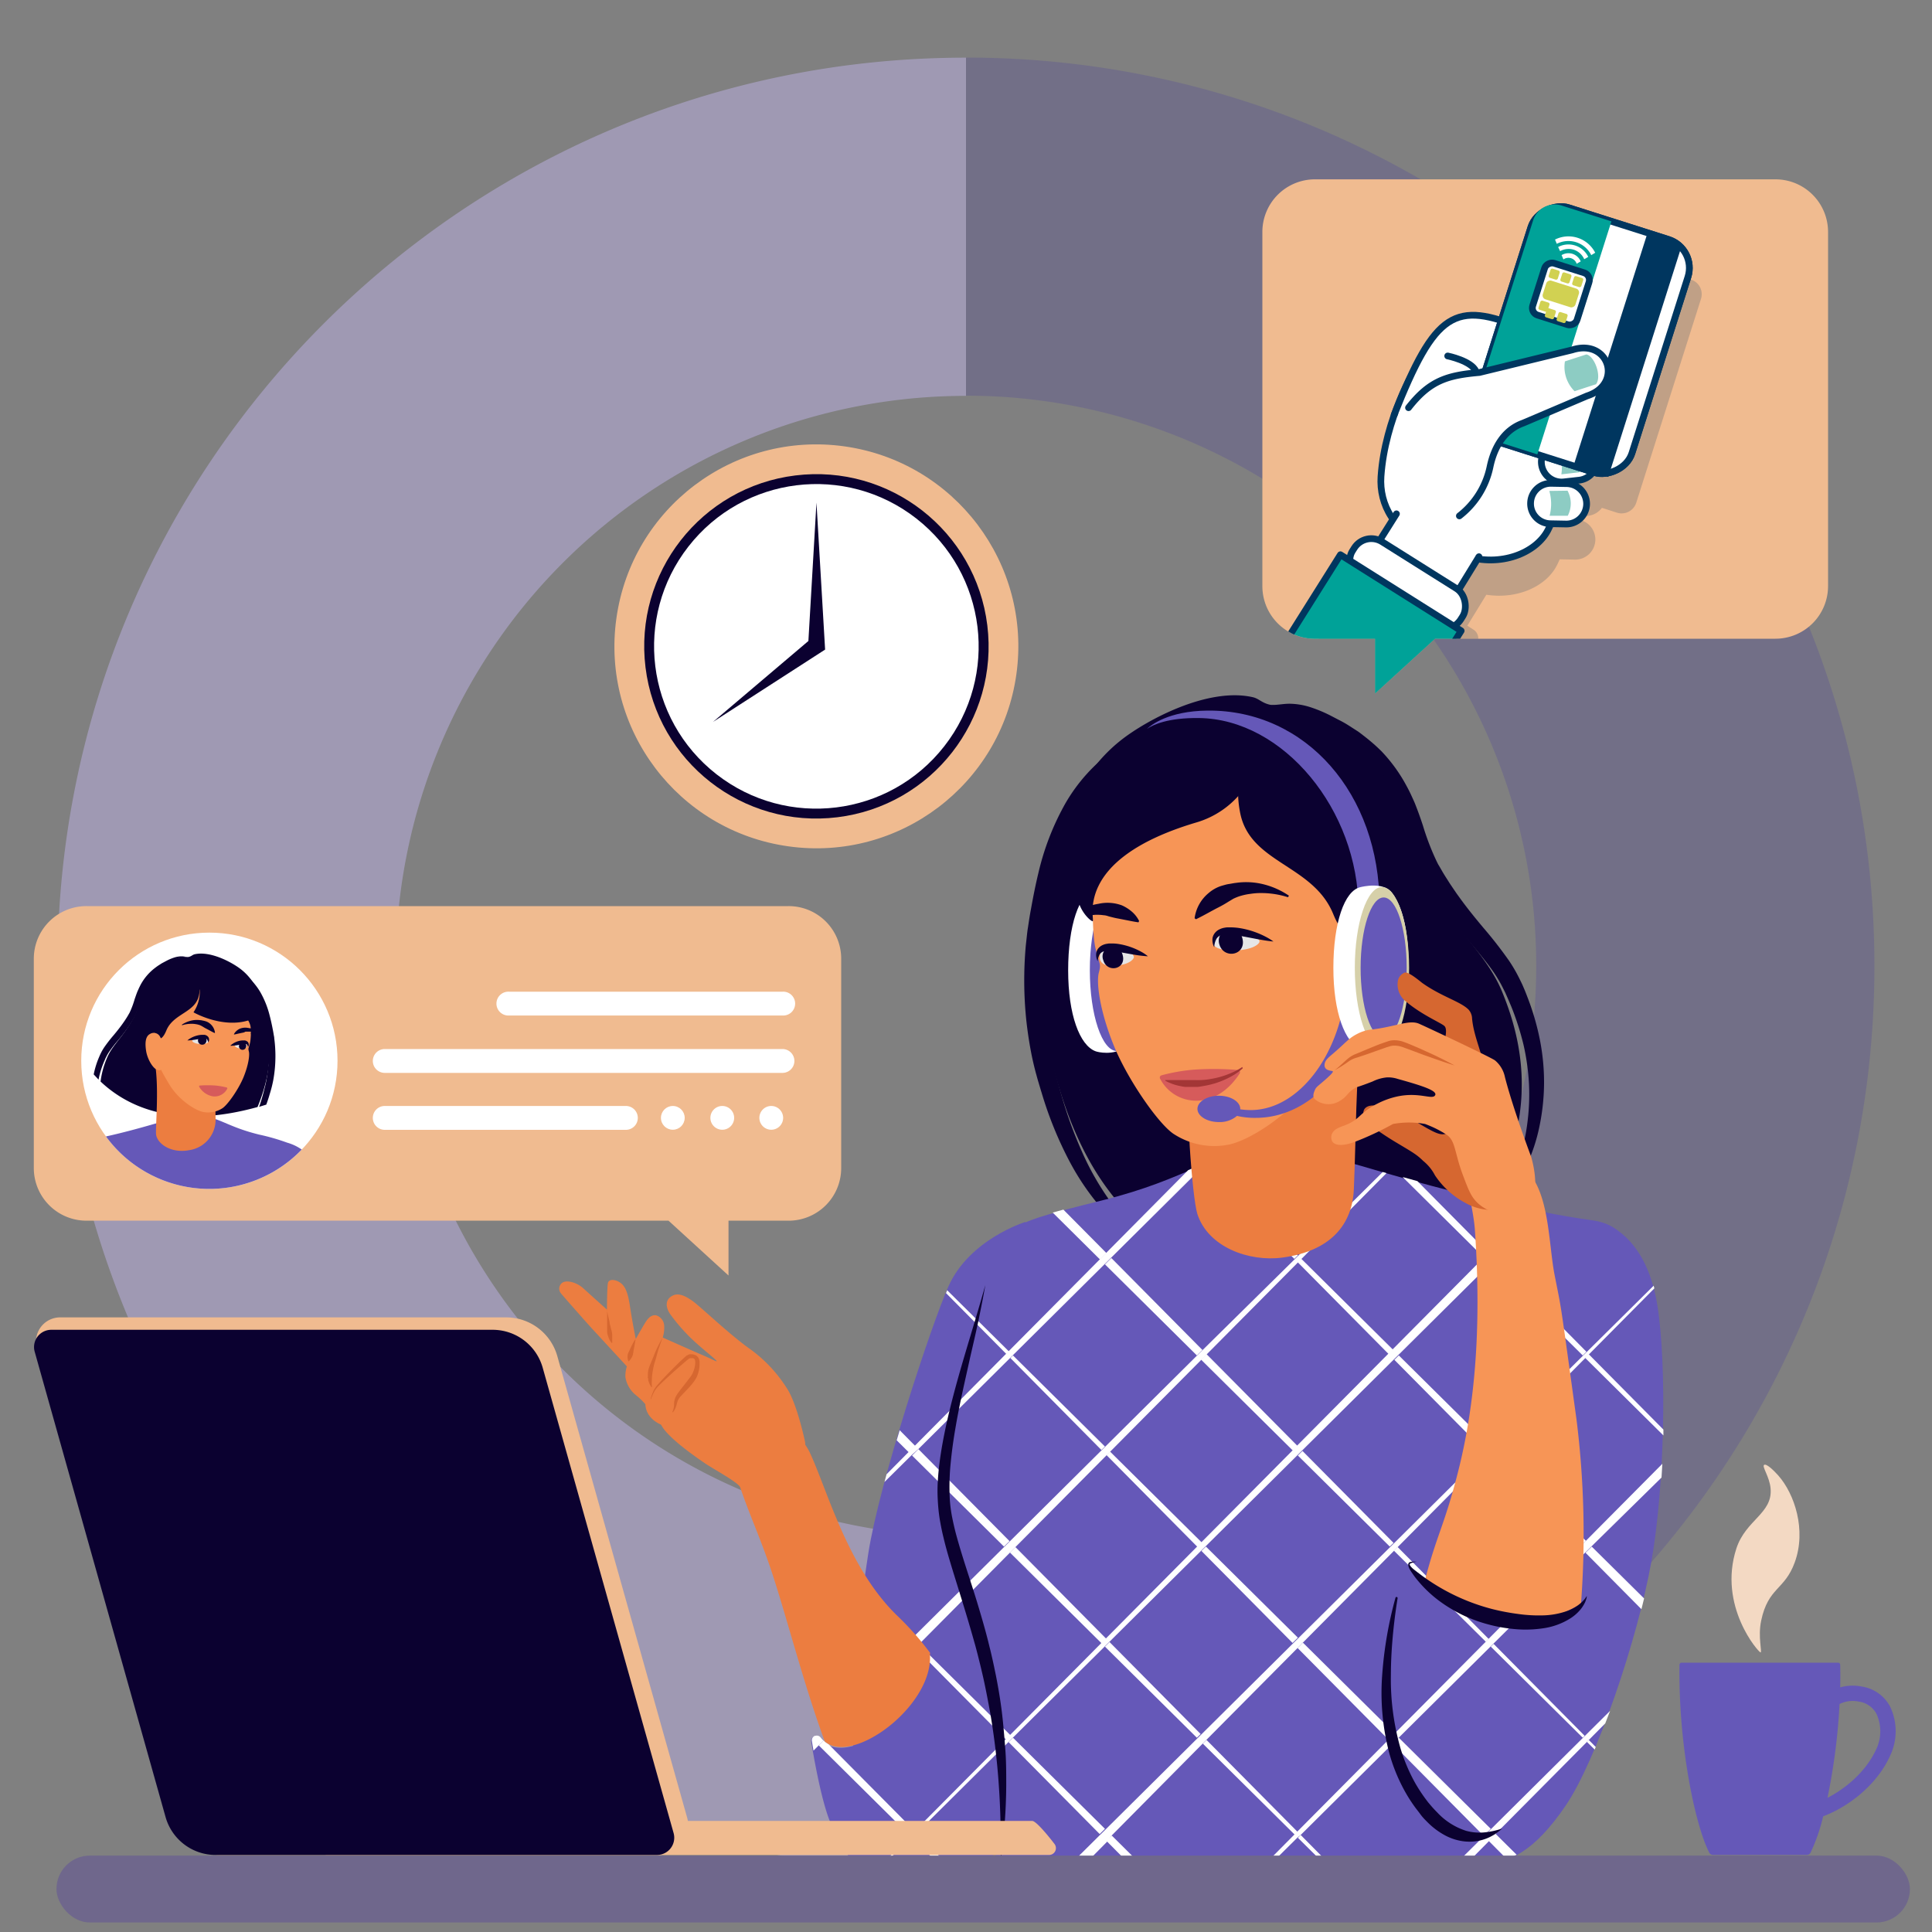 <svg xmlns="http://www.w3.org/2000/svg" xmlns:xlink="http://www.w3.org/1999/xlink" width="400" height="400" viewBox="0 0 400 400">
  <rect x="0" y="0" width="400" height="400" fill="#808080" stroke="none"/>
  <defs>
    <style>
      .cls-1 {
        fill: none;
      }

      .cls-2 {
        isolation: isolate;
      }

      .cls-3 {
        fill: #9f99b3;
      }

      .cls-10, .cls-4 {
        opacity: 0.2;
      }

      .cls-5 {
        fill: #3e2ea6;
      }

      .cls-11, .cls-6 {
        fill: #fff;
      }

      .cls-7 {
        fill: #f0bb90;
      }

      .cls-8 {
        fill: #0b0130;
      }

      .cls-9 {
        clip-path: url(#clip-path);
      }

      .cls-10, .cls-15 {
        fill: #00365f;
      }

      .cls-10, .cls-13 {
        mix-blend-mode: multiply;
      }

      .cls-11, .cls-16 {
        stroke: #00365f;
        stroke-linecap: round;
        stroke-linejoin: round;
        stroke-width: 1.39px;
      }

      .cls-12 {
        fill: #8dccc3;
      }

      .cls-13, .cls-16 {
        fill: #00a298;
      }

      .cls-14 {
        fill: #d1d152;
      }

      .cls-17 {
        fill: #6558b8;
      }

      .cls-18 {
        fill: #ec7d40;
      }

      .cls-19 {
        fill: #f79556;
      }

      .cls-20 {
        fill: #e6e6e6;
      }

      .cls-21 {
        fill: #d65b5b;
      }

      .cls-22 {
        fill: #f3d9c3;
      }

      .cls-23 {
        fill: #a33636;
      }

      .cls-24 {
        fill: #d6d0a9;
      }

      .cls-25 {
        fill: #d66730;
      }

      .cls-26 {
        fill: #6f678c;
      }
    </style>
    <clipPath id="clip-path">
      <path class="cls-1" d="M272.25,37.13h95.34A10.89,10.89,0,0,1,378.48,48v73.35a10.9,10.9,0,0,1-10.89,10.89H297.11l-12.42,11.35V132.26H272.25a10.9,10.9,0,0,1-10.89-10.89V48A10.89,10.89,0,0,1,272.25,37.13Z"/>
    </clipPath>
  </defs>
  <g class="cls-2">
    <g id="Capa_1" data-name="Capa 1">
      <path class="cls-3" d="M200,81.94v-70C96.13,11.92,11.92,96.13,11.92,200S96.13,388.08,200,388.08v-70a118.06,118.06,0,0,1,0-236.12Z"/>
      <g class="cls-4">
        <path class="cls-5" d="M200,388.08c103.87,0,188.08-84.21,188.08-188.08S303.87,11.92,200,11.92v70a118.06,118.06,0,0,1,0,236.12Z"/>
      </g>
      <path class="cls-6" d="M192.53,334.47c-1.51-4.65-5.9-5.67-5.54-9.72.17-1.89,1.44-3.55,1-3.82s-1.63,1-2.29,1.72a14.82,14.82,0,0,0-2.66,14.11c1.64,4.52,4.29,4,5.43,9.44.56,2.64-.19,5.1.1,5.15S195.58,343.82,192.53,334.47Z"/>
      <g>
        <g>
          <circle class="cls-7" cx="169.02" cy="133.83" r="41.81" transform="translate(13.05 282.65) rotate(-82.03)"/>
          <circle class="cls-8" cx="169.02" cy="133.83" r="35.65" transform="translate(-15.08 21.65) rotate(-7.02)"/>
          <circle class="cls-6" cx="169.02" cy="133.83" r="33.6" transform="translate(-40.48 184.69) rotate(-52.02)"/>
        </g>
        <polygon class="cls-8" points="170.83 134.49 169.04 104.06 167.37 132.71 147.61 149.47 170.83 134.49"/>
      </g>
      <path class="cls-7" d="M163.27,187.6H17.94A10.89,10.89,0,0,0,7,198.49v43.35a10.9,10.9,0,0,0,10.9,10.89H138.41l12.42,11.35V252.73h12.44a10.89,10.89,0,0,0,10.89-10.89V198.49A10.88,10.88,0,0,0,163.27,187.6Z"/>
      <path class="cls-7" d="M272.25,37.13h95.34A10.89,10.89,0,0,1,378.48,48v73.35a10.9,10.9,0,0,1-10.89,10.89H297.11l-12.42,11.35V132.26H272.25a10.9,10.9,0,0,1-10.89-10.89V48A10.89,10.89,0,0,1,272.25,37.13Z"/>
      <g class="cls-9">
        <g>
          <path class="cls-10" d="M330.3,111.78a4.19,4.19,0,0,0-4.1-4.26h-.39l.12-.4,2.84-.32a4.18,4.18,0,0,0,2.89-1.66l3.11,1a3.18,3.18,0,0,0,4-2.06l13.4-42.19a3.17,3.17,0,0,0-2.07-4l-26.43-8.4h0l-.73-.24a2.41,2.41,0,0,0-3,1.58L313,72.64l-.35,1.1c-9.4-3-13.63-.18-19.67,13.56-.69,1.45-1.49,3.28-2.25,5.38l-.24.59h0a49,49,0,0,0-2.76,12.79,13.48,13.48,0,0,0,2.49,8.84l-2.76,4.38-1.24-.78a2.15,2.15,0,0,0-3,.67l-2.5,4-1.48-.93L269,138.61c-2.06,3.29,23,19,25,15.75L304.34,138l-1.11-.7,2.5-4a2.13,2.13,0,0,0-.68-2.95l-1.26-.8,3.94-6.42c6.41,1,12.36-1.73,14.56-6,.21-.39.42-.84.63-1.33l3.13.06a4.17,4.17,0,0,0,4.25-4.1Z"/>
          <g>
            <path class="cls-11" d="M326.88,87.05c-.41,5-3.9,17.92-6.4,22.71s-9.79,7.68-17.1,5.36L296,112.78c-7.31-2.32-10.48-8.36-10.08-14.12.82-12.06,7.1-22.37,7.1-22.37C295.15,69.64,327.29,82,326.88,87.05Z"/>
            <path class="cls-11" d="M327,99.41l-3.23.36a4.18,4.18,0,0,1-4.62-3.68h0a4.18,4.18,0,0,1,3.69-4.62L326,91.1a4.18,4.18,0,0,1,4.62,3.69h0A4.18,4.18,0,0,1,327,99.41Z"/>
            <path class="cls-12" d="M327,97.78l-3.74.43a9.81,9.81,0,0,0-.58-5.12l3.74-.42A5.52,5.52,0,0,1,327,97.78Z"/>
            <path class="cls-11" d="M324.23,108.49l-3.24-.06a4.16,4.16,0,0,1-4.1-4.25h0a4.18,4.18,0,0,1,4.25-4.11l3.24.06a4.19,4.19,0,0,1,4.11,4.26h0A4.19,4.19,0,0,1,324.23,108.49Z"/>
            <path class="cls-12" d="M324.59,106.78l-3.76,0a9.76,9.76,0,0,0-.06-5.14l3.77-.05A5.54,5.54,0,0,1,324.59,106.78Z"/>
            <path class="cls-11" d="M288.65,85.88c8.51-21.41,12.53-23.71,26.78-17.82l-3.67,9.59c-3.42-1.31-4.54-.08-5.13,2.34"/>
            <rect class="cls-11" x="302.09" y="53.36" width="50.63" height="34.1" rx="6.18" transform="translate(161.16 361.12) rotate(-72.37)"/>
            <rect class="cls-11" x="302.09" y="53.36" width="50.63" height="34.1" rx="6.18" transform="translate(161.16 361.12) rotate(-72.37)"/>
            <path class="cls-13" d="M297.93,59.84h41.23a4.7,4.7,0,0,1,4.7,4.7V75.35a0,0,0,0,1,0,0H293.24a0,0,0,0,1,0,0V64.54A4.7,4.7,0,0,1,297.93,59.84Z" transform="translate(157.67 350.72) rotate(-72.37)"/>
            <g>
              <rect class="cls-11" x="317.5" y="56.03" width="11.27" height="9.64" rx="1.55" transform="translate(167.3 350.39) rotate(-72.37)"/>
              <rect class="cls-14" x="321.11" y="57.3" width="4.05" height="7.09" rx="0.84" transform="translate(167.3 350.39) rotate(-72.37)"/>
              <g>
                <rect class="cls-14" x="320.77" y="55.77" width="1.98" height="1.98" rx="0.35" transform="translate(170.23 346.22) rotate(-72.37)"/>
                <rect class="cls-14" x="323.2" y="56.54" width="1.98" height="1.98" rx="0.35" transform="translate(171.19 349.08) rotate(-72.37)"/>
                <rect class="cls-14" x="325.64" y="57.32" width="1.98" height="1.98" rx="0.35" transform="translate(172.15 351.94) rotate(-72.37)"/>
              </g>
              <g>
                <rect class="cls-14" x="318.66" y="62.4" width="1.98" height="1.98" rx="0.35" transform="translate(162.44 348.83) rotate(-72.37)"/>
                <rect class="cls-14" x="321.1" y="63.17" width="1.98" height="1.98" rx="0.35" transform="matrix(0.3, -0.95, 0.95, 0.3, 163.41, 351.69)"/>
                <rect class="cls-14" x="323.53" y="63.95" width="1.98" height="1.98" rx="0.35" transform="matrix(0.3, -0.95, 0.95, 0.3, 164.37, 354.56)"/>
              </g>
            </g>
            <rect class="cls-15" x="311.71" y="69.69" width="50.63" height="7.55" transform="translate(164.95 372.42) rotate(-72.37)"/>
            <path class="cls-11" d="M291.62,84.41c4.38-5.59,7.93-6.7,14.68-7.29l19.22-4.68c7.57-2.43,10.63,7.1,3.06,9.53L315.34,87.6c-3.93,1.41-6,5-6.85,9.08a17.31,17.31,0,0,1-6.34,10.13"/>
            <g>
              <polyline class="cls-11" points="306.2 115.26 300.24 124.96 283.89 114.68 289.12 106.38"/>
              <rect class="cls-11" x="278.14" y="116.32" width="26.53" height="9.09" rx="4.17" transform="translate(109.06 -136.58) rotate(32.16)"/>
              <path class="cls-16" d="M292.21,147c-2.07,3.28-27.11-12.46-25-15.75l10.31-16.4,25,15.75Z"/>
            </g>
            <path class="cls-11" d="M299.73,73.7s4.93,1,5.86,3.19"/>
            <path class="cls-12" d="M324,74.82l4.44-1.44c1.67.31,3.25,4.52,2,6.17L326,81A7.08,7.08,0,0,1,324,74.82Z"/>
            <g>
              <path class="cls-6" d="M326.67,49.25a6.2,6.2,0,0,0-4.72.35l.37.88a5.28,5.28,0,0,1,7.13,2.34l.82-.49A6.2,6.2,0,0,0,326.67,49.25Z"/>
              <path class="cls-6" d="M326.15,50.84a4.54,4.54,0,0,0-3.55.3L323,52a3.66,3.66,0,0,1,2.89-.28A3.61,3.61,0,0,1,328,53.67l.83-.48A4.53,4.53,0,0,0,326.15,50.84Z"/>
              <path class="cls-6" d="M325.59,52.56a2.78,2.78,0,0,0-2.28.26l.38.89a1.8,1.8,0,0,1,1.6-.24,1.77,1.77,0,0,1,1.14,1.14l.84-.49A2.77,2.77,0,0,0,325.59,52.56Z"/>
            </g>
          </g>
        </g>
      </g>
      <g>
        <circle class="cls-6" cx="43.35" cy="219.62" r="26.53"/>
        <g>
          <path class="cls-17" d="M62.47,238a9.9,9.9,0,0,0-3-1.42h0a43.55,43.55,0,0,0-5.8-1.67c-7-1.72-8.35-3.78-12.85-3.91-2.83-.08-4.09.29-8.88,1.69-3,.87-6.51,1.83-10,2.6A26.52,26.52,0,0,0,62.47,238Z"/>
          <g>
            <path class="cls-8" d="M55.45,212.86c-.56-3.6-1.39-8.91-5.57-12.18-1.78-1.39-6.26-3.86-9.58-3.11-.44.1-.66.43-1.27.56-1,.21-1.69-.36-4.17,1.08-6.17,3.59-5.53,8.12-7,11.09-2.2,4.33-4.53,5.87-5.73,8.78a18.27,18.27,0,0,0-1.31,4.84c5.7,5.38,15.7,9.94,32.5,5.28a36.15,36.15,0,0,0,1.57-4.62A28.09,28.09,0,0,0,55.45,212.86Z"/>
            <path class="cls-18" d="M44.7,221.52c.07.43-.15,6.65-.07,10a6.37,6.37,0,0,1-5.54,6.62c-3.54.65-6.32-1.17-6.75-3.08-.25-1.07.67-9.54-.27-15s.34-6.15.85-6.15S44.7,221.52,44.7,221.52Z"/>
            <path class="cls-19" d="M50.43,204.89c1.84,3.53,1.63,9.63,1.35,10.93s-.46,1.12-.26,1.86-.07,2.82-1.1,5.34-3.34,5.81-4.42,6.46a5.4,5.4,0,0,1-3.84.76c-1.56-.25-5.06-2.37-7.06-5.65-1.57-2.58-2.73-4.69-2.74-6.36s-1.29-7,.38-10.08,2.94-5.48,7.32-6.64C41.2,201.21,47.07,198.43,50.43,204.89Z"/>
            <path class="cls-8" d="M48.42,214.16a2.07,2.07,0,0,1,.51-.69,2.61,2.61,0,0,1,.71-.48,3,3,0,0,1,1.7-.17,3.1,3.1,0,0,1,.42.08l.21,0,.21.07a2.35,2.35,0,0,1,.73.47,7,7,0,0,1,1,1.27l-.07.07c-.21-.16-.39-.35-.59-.51a4.12,4.12,0,0,0-.6-.43,2.07,2.07,0,0,0-.63-.25l-.16,0h-.17c-.12,0-.24,0-.35,0s-.24,0-.35,0-.22,0-.33.09-.44.13-.66.18l-.71.15c-.24.06-.49.12-.78.17Z"/>
            <path class="cls-8" d="M37.65,212.15a6,6,0,0,1,1.8-.81,5.09,5.09,0,0,1,2.06-.12c.18,0,.35.06.53.09s.35.08.53.13a2.57,2.57,0,0,1,.94.52,2.87,2.87,0,0,1,1,1.84l-.1.07c-.65-.31-1.14-.61-1.65-.87a6.37,6.37,0,0,1-.72-.41l-.37-.21a2.83,2.83,0,0,0-.4-.17,4.77,4.77,0,0,0-.85-.19,4.45,4.45,0,0,0-.9-.05,6.1,6.1,0,0,0-1.83.3Z"/>
            <path class="cls-20" d="M39.8,215.5c0,.17.51.67,2,.65.68,0,1.35-.19,1.34-.52a1.27,1.27,0,0,0-1-1C41.13,214.47,39.79,215.16,39.8,215.5Z"/>
            <path class="cls-8" d="M41.13,214.94a.87.87,0,0,1,1.6.66A.88.88,0,1,1,41.13,214.94Z"/>
            <path class="cls-20" d="M48.61,216.47c0,.17.43.66,1.69.64.56,0,.83-.29.83-.62s-.09-.78-.57-.86C49.72,215.47,48.61,216.14,48.61,216.47Z"/>
            <path class="cls-8" d="M49.58,216.23a.73.73,0,0,1,1.35.56A.74.74,0,1,1,49.58,216.23Z"/>
            <path class="cls-8" d="M43.1,215.82a1.42,1.42,0,0,0-.21-.59.57.57,0,0,0-.38-.23,1,1,0,0,0-.25,0H42l-.6.08c-.41.07-.83.15-1.26.21a9.54,9.54,0,0,1-1.34.12,3.22,3.22,0,0,1,.56-.41,4.87,4.87,0,0,1,.6-.31,5.35,5.35,0,0,1,1.31-.39,4.17,4.17,0,0,1,.71-.05h.19l.19,0a1.59,1.59,0,0,1,.4.14,1.13,1.13,0,0,1,.34.28.9.9,0,0,1,.17.39,1,1,0,0,1,0,.39A1.22,1.22,0,0,1,43.1,215.82Z"/>
            <path class="cls-8" d="M51.35,216.75a1.06,1.06,0,0,0-.21-.48.36.36,0,0,0-.15-.11.55.55,0,0,0-.17,0h-.31l-.12,0-.5.08c-.34.07-.7.14-1.06.19a6.11,6.11,0,0,1-1.15.08,2.73,2.73,0,0,1,.46-.38,3.68,3.68,0,0,1,.5-.3,4.14,4.14,0,0,1,1.11-.37,3.83,3.83,0,0,1,.6-.05h.16l.17,0a1.12,1.12,0,0,1,.35.12,1,1,0,0,1,.31.24.83.83,0,0,1,.15.35.78.78,0,0,1,0,.34A.9.9,0,0,1,51.35,216.75Z"/>
            <path class="cls-8" d="M39.52,200.09a1.33,1.33,0,0,1,.24.09c.73.38,1.4,1.77,1.56,3.49a7.71,7.71,0,0,1-.1,2.26c-.67,3.76-5.3,3.82-6.78,7.42-1.25,3-2.33,1.36-2.67.12-1.43-5.35-1.85-9.53,5.71-13.21A3.54,3.54,0,0,1,39.52,200.09Z"/>
            <path class="cls-8" d="M40.63,200.15c.77-.31,5.56-1.9,10.32,3.36,2.67,2.93,2.24,7.05,2.11,8.62a2.52,2.52,0,0,1-1.08,2c-.25,0,1.59-4.44-7.54-7.26a6.64,6.64,0,0,1-3.69-2.79c-.7-.74-1.68-2.23-1.15-3.18A1.84,1.84,0,0,1,40.63,200.15Z"/>
            <path class="cls-21" d="M41.24,225a.17.17,0,0,1,.13-.25,21.71,21.71,0,0,1,3.26,0,14.41,14.41,0,0,1,2.32.41.16.16,0,0,1,.1.24,2.94,2.94,0,0,1-2.9,1.6A4.08,4.08,0,0,1,41.24,225Z"/>
            <path class="cls-19" d="M33.17,214.7a1.47,1.47,0,0,0-2.13-.62c-.94.49-1.05,1.88-.78,3.55s1.4,3.62,2.35,3.89,1-.37,1.14-1.2S33.83,215.94,33.17,214.7Z"/>
            <path class="cls-8" d="M55.6,219c0,.22,0,.43,0,.65,0,.43,0,.86-.09,1.29-.07.86-.19,1.72-.34,2.57-.07.42-.16.85-.26,1.26l-.07.31-.09.32-.16.64c-.22.85-.46,1.68-.73,2.51-.07.2-.14.41-.22.61l1.49-.46c.28-.76.53-1.53.75-2.3.07-.21.13-.43.19-.64l.09-.33.09-.33c.11-.44.21-.89.3-1.33.17-.9.29-1.8.37-2.7a28.26,28.26,0,0,0-.06-5.44l-.08-.67c0-.23-.06-.45-.1-.67-.07-.45-.15-.9-.24-1.33-.17-.88-.36-1.75-.59-2.63a19,19,0,0,0-2-5,12.82,12.82,0,0,0-1.63-2.17,11.56,11.56,0,0,0-2.06-1.71l.47.47.24.23.22.25c.14.16.29.32.43.49l.4.52a13.39,13.39,0,0,1,1.32,2.25,20.73,20.73,0,0,1,1.56,4.94c.17.86.31,1.72.44,2.59.07.44.12.87.18,1.3,0,.21.06.43.08.64l.06.65c.06.86.11,1.73.1,2.59C55.61,218.58,55.61,218.8,55.6,219Z"/>
            <path class="cls-8" d="M37.6,198a5,5,0,0,0-1.53.25,10.31,10.31,0,0,0-1.42.58l-.68.36c-.22.12-.45.23-.66.37l-.65.42-.32.23-.3.23a10.85,10.85,0,0,0-3,3.58c-.11.24-.24.47-.34.71s-.22.47-.31.71c-.19.48-.36,1-.52,1.45a17.71,17.71,0,0,1-1,2.69l-.07.15-.1.16-.18.32c-.12.21-.25.41-.38.62l-.2.31-.2.3-.42.6c-.57.79-1.18,1.55-1.82,2.32a29.54,29.54,0,0,0-1.89,2.43,10.47,10.47,0,0,0-.79,1.38c-.06.12-.12.25-.17.37l-.15.35c-.1.24-.2.48-.29.72a18.31,18.31,0,0,0-.81,2.83c.33.36.68.72,1,1.09.05-.23.09-.45.14-.67a19.25,19.25,0,0,1,.88-2.76c.09-.23.19-.45.29-.67l.14-.34c.05-.11.11-.21.16-.31a8.77,8.77,0,0,1,.72-1.21,26.94,26.94,0,0,1,1.82-2.3c.64-.78,1.28-1.58,1.87-2.42.15-.21.29-.43.43-.64l.21-.33.2-.33q.21-.33.39-.66l.19-.34.1-.17.09-.18a18.45,18.45,0,0,0,1-2.94,20.2,20.2,0,0,1,1-2.74,11.11,11.11,0,0,1,1.53-2.42,12.27,12.27,0,0,1,1-1l.27-.25a3,3,0,0,1,.27-.23l.58-.45a5.08,5.08,0,0,1,.61-.42l.61-.41a11.59,11.59,0,0,1,1.3-.69,4.9,4.9,0,0,1,1.4-.41c.24,0,.49,0,.74-.05a3.13,3.13,0,0,0,.75-.08C38.6,198.15,38.11,198,37.6,198Z"/>
            <path class="cls-8" d="M40.06,209.59s6.39,3.67,12.1,1.42c4.12-1.63-.77-8.89-6.14-10.21-2-.49-5.76.33-5.08,2A7.68,7.68,0,0,1,40.06,209.59Z"/>
          </g>
          <circle class="cls-1" cx="43.35" cy="219.62" r="26.53"/>
        </g>
      </g>
      <g>
        <circle class="cls-6" cx="139.3" cy="231.44" r="2.46"/>
        <path class="cls-6" d="M152,231.44a2.46,2.46,0,1,1-2.46-2.46A2.46,2.46,0,0,1,152,231.44Z"/>
        <path class="cls-6" d="M162.14,231.44a2.46,2.46,0,1,1-2.46-2.46A2.46,2.46,0,0,1,162.14,231.44Z"/>
        <path class="cls-6" d="M162,210.25H105.41a2.47,2.47,0,1,1,0-4.93H162a2.47,2.47,0,1,1,0,4.93Z"/>
        <path class="cls-6" d="M162,222.13H79.66a2.47,2.47,0,0,1,0-4.94H162a2.47,2.47,0,0,1,0,4.94Z"/>
        <path class="cls-6" d="M129.58,233.92H79.66a2.47,2.47,0,0,1,0-4.94h49.92a2.47,2.47,0,0,1,0,4.94Z"/>
      </g>
      <g>
        <path class="cls-17" d="M391.31,353.3a8,8,0,0,0-5.86-4.12,9.67,9.67,0,0,0-4.46.17q.06-2.34,0-4.68a.44.44,0,0,0-.44-.43H348.15a.43.43,0,0,0-.43.42c-.25,16.55,3.22,33.2,6.17,38.92a.84.84,0,0,0,.75.46h19.47a.83.83,0,0,0,.75-.47,38.56,38.56,0,0,0,2.61-7.53c4.09-1.48,11-5.79,14.07-13A11.81,11.81,0,0,0,391.31,353.3Zm-2.68,8.47c-2.21,5.16-6.84,8.7-10.27,10.45a128.54,128.54,0,0,0,2.5-19.42,6.12,6.12,0,0,1,4-.5,4.89,4.89,0,0,1,3.63,2.51A8.66,8.66,0,0,1,388.63,361.77Z"/>
        <path class="cls-22" d="M359.5,320.59c1.94-5.94,7.55-7.24,7.08-12.43-.21-2.41-1.84-4.53-1.34-4.87s2.09,1.25,2.93,2.19c3.38,3.82,5.86,11.3,3.41,18-2.1,5.77-5.48,5.11-6.95,12.06-.71,3.37.24,6.52-.12,6.58S355.62,332.53,359.5,320.59Z"/>
      </g>
      <g>
        <path class="cls-8" d="M230.85,155.16a31.61,31.61,0,0,0-5.77,5,35.61,35.61,0,0,0-4.53,6.22A54.31,54.31,0,0,0,215,180.69c-.6,2.49-1.1,5-1.54,7.48-.24,1.22-.43,2.51-.62,3.78-.11.63-.18,1.27-.25,1.91l-.21,1.92a80.26,80.26,0,0,0,.1,15.42c.28,2.56.67,5.11,1.19,7.64.27,1.26.57,2.52.92,3.77l.26.94.27.91c.18.6.36,1.21.55,1.82a78.23,78.23,0,0,0,5.8,14.24,52,52,0,0,0,9.13,12.39,41.53,41.53,0,0,0,12.55,8.6,49.24,49.24,0,0,1-11.09-9.93,56.74,56.74,0,0,1-7.76-12.48c-1-2.22-1.94-4.51-2.77-6.83s-1.54-4.68-2.2-7.07l-.49-1.8-.25-.91-.23-.88c-.3-1.18-.57-2.37-.8-3.57q-.71-3.6-1.08-7.26c-.14-1.22-.23-2.44-.32-3.67,0-.61-.05-1.22-.08-1.84s-.05-1.22-.06-1.84c-.08-2.45,0-4.9.15-7.36l.15-1.83c.05-.61.09-1.23.18-1.84.15-1.22.27-2.43.45-3.68.34-2.48.69-4.94,1.13-7.37a60.35,60.35,0,0,1,4.19-14.11,37.13,37.13,0,0,1,3.64-6.43l1.1-1.5c.39-.49.81-.94,1.21-1.42l.61-.72c.21-.23.44-.44.66-.67Z"/>
        <path class="cls-8" d="M263,145.92c-1.74-.36-2.36-1.29-3.61-1.57-9.43-2.15-22.15,4.86-27.18,8.8-11.88,9.3-14.23,24.37-15.83,34.59A80.15,80.15,0,0,0,218.05,221c2.64,9.33,8.08,28.53,26.43,38.51,15.25,8.3,30.67,5.47,35.41,4.61,5.69-1.05,13.95-2.67,21.74-9.43a38.79,38.79,0,0,0,12.25-20c2.76-11.78.25-21.72-2.86-29.3-3.4-8.25-10-12.62-16.27-24.91-4.28-8.42-2.46-21.27-20-31.46C267.75,144.9,265.86,146.52,263,145.92Z"/>
        <path class="cls-8" d="M305.5,254.84a37.15,37.15,0,0,0,6-6.11,38.1,38.1,0,0,0,4.55-7.4,36.67,36.67,0,0,0,2.72-8.34,45,45,0,0,0,.91-8.75,45.52,45.52,0,0,0-.83-8.79,52.63,52.63,0,0,0-2.41-8.48c-.26-.69-.52-1.37-.8-2.05l-.43-1c-.15-.33-.32-.68-.48-1a31.84,31.84,0,0,0-2.25-3.94,86.74,86.74,0,0,0-5.36-6.89c-1.81-2.16-3.56-4.32-5.17-6.58-.41-.55-.79-1.13-1.18-1.7l-.58-.86-.55-.87c-.38-.59-.75-1.17-1.09-1.77l-.52-.9-.27-.45c-.08-.14-.14-.28-.22-.43a52.59,52.59,0,0,1-2.95-7.64c-.45-1.36-.93-2.73-1.47-4.1-.25-.68-.58-1.36-.87-2s-.64-1.34-1-2a32.81,32.81,0,0,0-5.2-7.22,36.62,36.62,0,0,0-3.32-2.93l-.87-.68c-.29-.22-.58-.45-.89-.64l-1.84-1.18a21,21,0,0,0-1.9-1.07l-1.92-1a29,29,0,0,0-4-1.65,14.7,14.7,0,0,0-4.32-.72c-1.47,0-2.85.36-4.27.23a9,9,0,0,0,2.13.24,18.38,18.38,0,0,1,2.11.14,13.65,13.65,0,0,1,4,1.15,36.06,36.06,0,0,1,3.68,2l1.75,1.16a15.87,15.87,0,0,1,1.71,1.2l1.65,1.27a7.18,7.18,0,0,1,.79.67l.76.69a36.16,36.16,0,0,1,2.87,2.94,31.81,31.81,0,0,1,4.33,6.85,54.25,54.25,0,0,1,2.77,7.78,49.64,49.64,0,0,0,2.95,8.34c.08.17.16.36.25.52l.27.48.53,1c.35.64.73,1.26,1.11,1.88l.57.94.6.92c.4.61.8,1.22,1.22,1.81,1.67,2.4,3.5,4.67,5.32,6.87s3.64,4.31,5.17,6.53a27.1,27.1,0,0,1,2,3.43c.15.3.3.58.44.89l.42.95c.28.63.54,1.27.81,1.9a57.15,57.15,0,0,1,2.5,7.84,47.35,47.35,0,0,1,1.13,8.13,45.49,45.49,0,0,1-.36,8.24,37.75,37.75,0,0,1-1.93,8,39.16,39.16,0,0,1-3.65,7.51,41.22,41.22,0,0,1-2.39,3.48C307.39,252.7,306.47,253.78,305.5,254.84Z"/>
        <g>
          <path class="cls-17" d="M206.4,359.94c.11,9.49,0,18.72-.43,28H311c-9.55-71.8,11.68-69.07,22.12-94.95,6.72-16.67,10.91-38.38-3.46-40.34-13.29-1.82-30.69-6.24-43.53-10s-16.22-4.74-23.79-4.53c-12.08.34-15.68,5.86-34.44,10.48-19.8,4.88-16.85,5-20.61,9.08-2,2.15-15.21,44-12.55,59.41C196.05,324.93,206.3,350.67,206.4,359.94Z"/>
          <path class="cls-17" d="M331.48,253.13c-.42-.1,9.16,1.43,11.67,17.19,2,12.56,1.47,37.62-1.23,52.87-2.87,16.28-11.42,41.32-17.77,50.65s-11.87,12.33-17.58,11.75-14.21-13.25-14.14-27.91,14.19-66.59,20.62-79.81S323.23,251.08,331.48,253.13Z"/>
          <path class="cls-17" d="M212.27,253s-11.56,3.55-15.92,13.36c-3.64,8.2-14.33,40.73-16.59,55.33-2.62,16.91-3.89,29.47-3.13,39.85.8,10.95,1.3,38.16,34.44,19.83C228.93,371.52,217.59,259.29,212.27,253Z"/>
          <path class="cls-17" d="M176.7,385.41c2.92,2.76,6.54,3,12.61,2.53s10.26-6.52,12.24-10.08c2.8-5,3.1-11,2.81-14.89-.55-7.24-1.8-10.75-4.61-14.48a39.3,39.3,0,0,1-5.09-8.2,1,1,0,0,0-1.14-.54h0a1,1,0,0,0-.68,1c.79,6.88-5.74,15.36-12.67,19.21-4.17,2.31-7.74,2.52-9.8.58h0a5.44,5.44,0,0,1-.59-.67,1,1,0,0,0-1.1-.35l-.11,0a1,1,0,0,0-.62,1.06c1.29,7.78,2.69,13.73,4,16.82,1.65,4,3.08,6.36,4.77,8Z"/>
        </g>
        <g>
          <polygon class="cls-1" points="289.36 320.29 308.22 339.33 327.08 320.29 308.22 301.25 289.36 320.29"/>
          <rect class="cls-1" x="275.29" y="326.61" width="26.8" height="26.8" transform="translate(-156.03 305.79) rotate(-45.27)"/>
          <path class="cls-1" d="M309.31,300.15l19,18.86,15.8-15.95c.11-1.95.19-3.92.24-5.87l-16.22-16.07Z"/>
          <path class="cls-1" d="M344.42,296c.24-9.88-.12-19.45-1.13-25.82-.21-1.27-.46-2.45-.74-3.55l-13.62,13.74Z"/>
          <polygon class="cls-1" points="289.61 359.78 308.65 378.64 327.69 359.78 308.65 340.92 289.61 359.78"/>
          <polygon class="cls-1" points="249.79 360.23 268.65 379.27 287.51 360.23 268.65 341.2 249.79 360.23"/>
          <polygon class="cls-1" points="209.73 359.78 228.77 378.64 247.8 359.78 228.77 340.92 209.73 359.78"/>
          <path class="cls-1" d="M330.38,361.69c.66-1.56,1.32-3.21,2-4.91l-3.42,3.45Z"/>
          <path class="cls-1" d="M309.23,340.34l18.86,19,5.23-5.19c2.47-6.75,4.78-14.16,6.52-21l-11.58-11.69Z"/>
          <path class="cls-1" d="M340.39,330.94c.67-2.78,1.24-5.44,1.67-7.91A161.3,161.3,0,0,0,344,305.91l-14.43,14.3Z"/>
          <path class="cls-1" d="M207.86,320.21l-19-18.86-5.64,5.58a149.53,149.53,0,0,0-3.3,14.63c-.4,2.62-.77,5.13-1.11,7.55l10.05,9.95Z"/>
          <path class="cls-1" d="M246.08,242.29a109.45,109.45,0,0,1-18.1,6.15c-3.14.78-5.71,1.43-7.82,2l8.92,9Z"/>
          <path class="cls-1" d="M227.76,260.78,218,251.05a43.44,43.44,0,0,0-5.52,1.87l0,0s-11.56,3.55-15.91,13.36l-.39.9,12.8,12.68Z"/>
          <polygon class="cls-1" points="210.22 320.29 229.08 339.33 247.94 320.29 229.08 301.25 210.22 320.29"/>
          <path class="cls-1" d="M185.65,298.2c-.71,2.4-1.39,4.8-2,7.13l4.57-4.61Z"/>
          <path class="cls-1" d="M208.37,280.35l-12.51-12.63c-2.25,5.5-6.16,16.91-9.59,28.39l3.24,3.28Z"/>
          <path class="cls-1" d="M288.41,279.44l18.86-19L290.4,243.69l-3.34-.95-17.68,17.84Z"/>
          <rect class="cls-1" x="235.64" y="247.15" width="26.8" height="26.8" transform="translate(-111.25 250.73) rotate(-44.73)"/>
          <polygon class="cls-1" points="249.79 280.35 268.65 299.38 287.51 280.35 268.65 261.31 249.79 280.35"/>
          <path class="cls-1" d="M178.63,330.21c-1.09,7.93-1.79,14.82-2,21l11.49-11.38Z"/>
          <rect class="cls-1" x="195.7" y="286.72" width="26.8" height="26.8" transform="translate(-150.67 234.08) rotate(-44.73)"/>
          <polygon class="cls-1" points="209.73 280.63 228.77 299.49 247.8 280.63 228.77 261.77 209.73 280.63"/>
          <path class="cls-1" d="M268.71,259.92l17.57-17.41-.06,0c-12.84-3.75-16.23-4.74-23.8-4.53a33.87,33.87,0,0,0-12.29,2.65l-.46.45Z"/>
          <polygon class="cls-1" points="288.32 361.05 269.29 379.91 277.08 387.78 299.42 387.78 307.18 380.09 288.32 361.05"/>
          <path class="cls-1" d="M208.37,360.23l-18.86-19-13,13.08c0,2.46,0,4.8.21,7a7.14,7.14,0,0,1-5.23-.19l18,18.14Z"/>
          <polygon class="cls-1" points="249.03 361 230.18 380.03 237.99 387.78 260.22 387.78 268.07 379.86 249.03 361"/>
          <path class="cls-1" d="M328.54,360.63l-18.86,19L314,384c3.27-1.72,6.62-5,10.24-10.3a71.26,71.26,0,0,0,5.88-11.45Z"/>
          <path class="cls-1" d="M301.64,387.78h9.44q-.16-1.3-.33-2.58c.39-.09.78-.2,1.18-.33l-3.71-3.73Z"/>
          <polygon class="cls-1" points="261.35 387.78 276.06 387.78 268.71 380.49 261.35 387.78"/>
          <polygon class="cls-1" points="222.5 387.78 235.66 387.78 229.08 381.14 222.5 387.78"/>
          <path class="cls-1" d="M181.59,387.66a29.35,29.35,0,0,0,7.86.12,9.72,9.72,0,0,0,2-.39,19.53,19.53,0,0,0,4.1-.21l-6.75-6.69Z"/>
          <path class="cls-1" d="M169.53,361.37l-1.1,1.1c1.19,6.81,2.46,12,3.64,14.83,1.65,4,3.08,6.36,4.76,7.95h0a9.14,9.14,0,0,0,4.42,2.34l7.3-7.36Z"/>
          <path class="cls-1" d="M208.82,360.68l-19,18.86,7.31,7.38a43,43,0,0,0,9.18-3.17c-.05,1.34-.1,2.68-.17,4h13.44l8.13-8.06Z"/>
          <rect class="cls-1" x="235.35" y="287.04" width="26.8" height="26.8" transform="translate(-139.75 265.7) rotate(-45.27)"/>
          <path class="cls-1" d="M328.46,279.87l13.94-13.81c-2-7.08-5.54-10.4-8-11.91a10.85,10.85,0,0,0-4.62-1.66c-3.15-.43-6.53-1-10-1.69l-10.13,10Z"/>
          <path class="cls-1" d="M317.27,250.31c-7.92-1.62-16.29-3.71-23.81-5.77l14.76,14.9Z"/>
          <rect class="cls-1" x="195.79" y="326.98" width="26.8" height="26.8" transform="translate(-179.84 249.42) rotate(-45.27)"/>
          <polygon class="cls-1" points="289.61 280.63 308.65 299.49 327.69 280.63 308.65 261.77 289.61 280.63"/>
          <polygon class="cls-1" points="249.67 320.2 268.71 339.06 287.74 320.2 268.71 301.35 249.67 320.2"/>
          <rect class="cls-1" x="275.21" y="287.09" width="26.8" height="26.8" transform="translate(-127.9 290.15) rotate(-44.73)"/>
          <rect class="cls-1" x="235.27" y="326.66" width="26.8" height="26.8" transform="translate(-167.32 273.5) rotate(-44.73)"/>
          <path class="cls-6" d="M188.83,380.49l6.75,6.69c.49-.07,1-.15,1.51-.26l-7.31-7.38Z"/>
          <path class="cls-6" d="M188.56,380.23l.95-1-18-18.14a4.87,4.87,0,0,1-1-.73h0l-1,1Z"/>
          <polygon class="cls-6" points="208.82 360.68 227.68 379.72 228.77 378.64 209.73 359.78 208.82 360.68"/>
          <polygon class="cls-6" points="229.08 381.14 235.66 387.78 237.99 387.78 230.18 380.03 229.08 381.14"/>
          <polygon class="cls-6" points="189.51 341.2 208.37 360.23 209.27 359.32 190.24 340.46 189.51 341.2"/>
          <path class="cls-6" d="M188.83,339.06l-10.05-9.95-.15,1.1,9.48,9.57Z"/>
          <polygon class="cls-6" points="228.77 340.92 247.8 359.78 248.58 359.01 229.72 339.97 228.77 340.92"/>
          <polygon class="cls-6" points="268.71 380.49 276.06 387.78 277.08 387.78 269.29 379.91 268.71 380.49"/>
          <polygon class="cls-6" points="188.83 301.35 207.86 320.2 209.01 319.07 190.15 300.03 188.83 301.35"/>
          <polygon class="cls-6" points="209.09 321.43 228.13 340.29 229.08 339.33 210.22 320.29 209.09 321.43"/>
          <path class="cls-6" d="M189.51,299.39l-3.24-3.28c-.21.7-.42,1.39-.62,2.09l2.54,2.52Z"/>
          <polygon class="cls-6" points="249.03 361 268.07 379.86 268.65 379.27 249.79 360.23 249.03 361"/>
          <path class="cls-6" d="M308.22,381.14l3.71,3.73A14,14,0,0,0,314,384l-4.36-4.32Z"/>
          <polygon class="cls-6" points="229.08 301.25 247.94 320.29 248.84 319.38 229.81 300.52 229.08 301.25"/>
          <polygon class="cls-6" points="288.32 361.05 307.18 380.09 308.65 378.64 289.61 359.78 288.32 361.05"/>
          <polygon class="cls-6" points="248.75 321.11 267.61 340.15 268.71 339.06 249.67 320.2 248.75 321.11"/>
          <path class="cls-6" d="M208.9,279.81l-12.8-12.68-.24.59,12.51,12.63Z"/>
          <polygon class="cls-6" points="209.19 281.17 228.04 300.21 228.77 299.49 209.73 280.63 209.19 281.17"/>
          <polygon class="cls-6" points="268.65 341.2 287.51 360.23 288.78 358.95 269.75 340.09 268.65 341.2"/>
          <polygon class="cls-6" points="268.71 301.35 287.74 320.2 288.52 319.44 269.66 300.4 268.71 301.35"/>
          <polygon class="cls-6" points="288.6 321.06 307.64 339.92 308.22 339.33 289.36 320.29 288.6 321.06"/>
          <path class="cls-6" d="M229.08,259.44l-8.92-9-2.21.61,9.81,9.73Z"/>
          <polygon class="cls-6" points="228.77 261.77 247.8 280.63 248.95 279.5 230.09 260.46 228.77 261.77"/>
          <path class="cls-6" d="M328.54,360.63l1.62,1.6.22-.54-1.45-1.46Z"/>
          <polygon class="cls-6" points="308.65 340.92 327.69 359.78 328.09 359.38 309.23 340.34 308.65 340.92"/>
          <polygon class="cls-6" points="248.66 281.49 267.7 300.35 268.65 299.38 249.79 280.35 248.66 281.49"/>
          <path class="cls-6" d="M328.26,321.48l11.58,11.69c.19-.75.37-1.49.55-2.23l-10.84-10.73Z"/>
          <polygon class="cls-6" points="288.69 281.54 307.55 300.58 308.65 299.49 289.61 280.63 288.69 281.54"/>
          <polygon class="cls-6" points="268.65 261.31 287.51 280.35 288.41 279.44 269.38 260.58 268.65 261.31"/>
          <polygon class="cls-6" points="308.22 301.25 327.08 320.29 328.35 319.01 309.31 300.15 308.22 301.25"/>
          <polygon class="cls-6" points="249.13 241.6 267.98 260.64 268.71 259.92 249.67 241.06 249.13 241.6"/>
          <polygon class="cls-6" points="308.65 261.77 327.69 280.63 328.46 279.87 309.6 260.83 308.65 261.77"/>
          <path class="cls-6" d="M308.22,259.44l-14.76-14.9-3.06-.85,16.87,16.72Z"/>
          <path class="cls-6" d="M328.17,281.12l16.22,16.07,0-1.21-15.49-15.63Z"/>
          <path class="cls-6" d="M190.15,300l19-18.86.54-.54,19-18.86,1.32-1.31,19-18.86.54-.54.46-.45c-1.3.51-2.63,1.07-4,1.68l-17,17.15-1.32,1.34-18.86,19-.53.54-18.86,19-1.32,1.33-4.57,4.61c-.15.54-.29,1.07-.43,1.6l5.64-5.58Z"/>
          <path class="cls-6" d="M170.5,360.39a5.34,5.34,0,0,1-.59-.66,1,1,0,0,0-1.09-.35l-.11,0a1,1,0,0,0-.62,1.06c.11.68.22,1.34.34,2l1.1-1.1Z"/>
          <path class="cls-6" d="M190.24,340.46l18.85-19,1.13-1.14,18.86-19,.73-.73,18.85-19,1.13-1.14,18.86-19,.73-.73,17.68-17.84-.78-.23-17.57,17.41-.73.72L249,279.5l-1.15,1.13-19,18.86-.73.72-19,18.86-1.15,1.14-19,18.85-.72.72-11.49,11.38c0,1.06-.06,2.1-.07,3.12l13-13.08Z"/>
          <path class="cls-6" d="M189.78,379.54l19-18.86.91-.9,19-18.86.95-.95,19-18.86.91-.9,19-18.86,1-1,19-18.86.92-.91,19-18.86,1-.94,10.13-10-2.46-.49-9,9.13-1,1-18.86,19-.9.91-18.86,19-.95,1-18.86,19-.9.91-18.86,19-1,1-18.86,19-.9.91-18.86,19-.95,1-7.3,7.36.33.07,7.24-7.17Z"/>
          <path class="cls-6" d="M230.18,380,249,361l.76-.77,18.86-19,1.09-1.11,18.86-19,.76-.77,18.86-19,1.09-1.1,18.86-19,.76-.77,13.62-13.74-.15-.55-13.94,13.81-.77.76-19,18.86-1.1,1.09-19,18.86-.78.77-19,18.85-1.1,1.09-19,18.86-.78.77-19,18.86-1.1,1.08-8.13,8.06h3l6.58-6.64Z"/>
          <path class="cls-6" d="M269.29,379.91l19-18.86,1.29-1.27,19-18.86.58-.58,19-18.86,1.29-1.27L344,305.91c.07-.94.12-1.89.17-2.85L328.35,319l-1.27,1.28-18.86,19-.58.59-18.86,19-1.27,1.28-18.86,19-.58.59-7.85,7.92h1.13l7.36-7.29Z"/>
          <path class="cls-6" d="M309.68,379.66l18.86-19,.39-.4,3.42-3.45c.33-.85.65-1.71,1-2.59l-5.23,5.19-.4.4-19,18.86-1.47,1.45-7.76,7.69h2.22l6.58-6.64Z"/>
        </g>
        <path class="cls-19" d="M294.85,327.81c3.25,4,8.8,8.61,17.15,8.61a32.65,32.65,0,0,0,14-3.6l1.32-.64a191.38,191.38,0,0,0-.92-38.28c-3.62-26.3-3-22.06-4.55-30-1.49-7.71-.92-20.89-9-23.59-2.7-.91-5.81,1-7.49,3-2.21,2.65-.37,6.13,0,11.34,1.47,21.14-.19,37.21-3.55,50.32C298.92,316.28,297.47,317.59,294.85,327.81Z"/>
        <path class="cls-8" d="M293.3,323.35a4,4,0,0,0-1.31.36c-.09.06-.15.1-.13.18a.64.64,0,0,0,.1.26,3.07,3.07,0,0,0,.41.48c.16.15.33.29.51.43l.55.43,1.09.82a43.21,43.21,0,0,0,4.56,2.9,42.37,42.37,0,0,0,9.85,3.92,45.5,45.5,0,0,0,5.2,1,30.74,30.74,0,0,0,5.23.32,16,16,0,0,0,5.06-.9,9.73,9.73,0,0,0,2.3-1.21,7.6,7.6,0,0,0,1-.87,5.47,5.47,0,0,0,.45-.51,3,3,0,0,0,.2-.29c.05-.09.14-.2.13-.3a1.35,1.35,0,0,1-.09.71,5.54,5.54,0,0,1-.25.68,7.46,7.46,0,0,1-.77,1.26,9,9,0,0,1-2.19,2,14.22,14.22,0,0,1-5.57,2.08,24.44,24.44,0,0,1-5.85.2,31.61,31.61,0,0,1-5.71-1,29.73,29.73,0,0,1-10.37-5.06,25.51,25.51,0,0,1-4.16-4c-.31-.36-.6-.74-.88-1.13l-.4-.58a6.65,6.65,0,0,1-.39-.63,2.51,2.51,0,0,1-.28-.72.9.9,0,0,1,0-.43.41.41,0,0,1,.12-.2.48.48,0,0,1,.17-.12A4,4,0,0,1,293.3,323.35Z"/>
        <path class="cls-8" d="M311,378.57a10,10,0,0,1-3.53,2.18,9.76,9.76,0,0,1-4.31.49,11.06,11.06,0,0,1-4.2-1.37,15.28,15.28,0,0,1-3.43-2.62c-.51-.51-1-1-1.42-1.58s-.86-1.11-1.26-1.67a31.35,31.35,0,0,1-2.2-3.52,36.12,36.12,0,0,1-3.06-7.67,49.23,49.23,0,0,1-1.41-16.18,81.68,81.68,0,0,1,2.74-15.83.22.22,0,0,1,.27-.16.24.24,0,0,1,.17.25q-.64,3.94-1,7.89c-.24,2.64-.39,5.28-.39,7.9A51.78,51.78,0,0,0,290,362.11a36.12,36.12,0,0,0,3,7.05,33.94,33.94,0,0,0,2.09,3.21l.57.76.61.72c.41.48.84.94,1.27,1.37a14,14,0,0,0,6,3.83,10.55,10.55,0,0,0,3.61.34A15.37,15.37,0,0,0,311,378.57Z"/>
        <path class="cls-8" d="M204,266.06c-2.7,9.74-6,19.29-8.16,29.25-.53,2.49-1,5-1.32,7.55-.17,1.27-.28,2.56-.36,3.85s-.08,2.59,0,3.9a36.65,36.65,0,0,0,.4,3.92c.22,1.28.47,2.56.78,3.8.59,2.51,1.34,4.95,2.08,7.37,1.5,4.84,3,9.61,4.35,14.45.18.6.33,1.21.49,1.81s.31,1.21.46,1.82c.31,1.21.59,2.43.87,3.65.54,2.44,1,4.89,1.45,7.36a148.65,148.65,0,0,1,1.76,14.93c.35,5,.43,10,.41,15.11a112.85,112.85,0,0,0,1.12-15.16c0-2.54,0-5.09-.2-7.63s-.4-5.08-.71-7.61-.74-5.05-1.23-7.55c-.26-1.25-.51-2.5-.8-3.74-.14-.62-.28-1.24-.44-1.86s-.3-1.24-.46-1.85c-.63-2.47-1.35-4.91-2.08-7.34s-1.53-4.84-2.3-7.24-1.51-4.78-2.16-7.17c-.32-1.2-.59-2.4-.83-3.6a29.31,29.31,0,0,1-.47-3.6,48,48,0,0,1,.16-7.38c.23-2.47.58-5,1-7.41.83-4.95,2-9.86,3.08-14.79l.85-3.69c.28-1.23.55-2.47.82-3.7C203.07,271,203.57,268.56,204,266.06Z"/>
        <path class="cls-18" d="M246.3,223c-1,3.46.49,24.91,1.61,28.37,2.22,6.81,10.63,9.92,17.59,9,10-1.34,14.49-6.84,14.8-14.16.53-12.44.23-19.31,1.84-38.9C282.57,202.07,248.3,216.35,246.3,223Z"/>
        <g>
          <path class="cls-6" d="M236.77,200.86c0,4.88-2.14,14.57-4,16-2.2,1.71-5.48,1-6,.77-3.21-1.24-5.62-7.5-5.62-16.74s2.26-16.05,5.62-16.73c.32-.07,4.74-1.2,6.52,1.17C236.21,189.17,236.77,195.42,236.77,200.86Z"/>
          <ellipse class="cls-17" cx="231.26" cy="200.87" rx="5.62" ry="16.74"/>
        </g>
        <path class="cls-19" d="M230.59,165.11c-5.21,10-4.63,27.31-3.83,31s1.3,3.19.74,5.27.21,8,3.13,15.16,9.46,16.49,12.52,18.33a15.38,15.38,0,0,0,10.92,2.17c4.41-.7,14.35-6.73,20-16,4.46-7.31,7.74-13.31,7.79-18s3.66-19.92-1.08-28.59S272.46,158.8,260,155.51C256.78,154.65,240.14,146.77,230.59,165.11Z"/>
        <path class="cls-21" d="M256.66,222.24a.46.46,0,0,0-.35-.71,59.61,59.61,0,0,0-9.25-.06,37.24,37.24,0,0,0-6.6,1.17.47.47,0,0,0-.28.68,8.37,8.37,0,0,0,8.22,4.53C252.94,227.47,255.71,223.75,256.66,222.24Z"/>
        <path class="cls-8" d="M235.84,190.68a6.08,6.08,0,0,0-1.5-1.93,8.39,8.39,0,0,0-2.05-1.3,8.58,8.58,0,0,0-4.84-.33,12,12,0,0,0-1.19.25l-.58.16c-1.62.68-.6,2.09,0,2l.45-.07.5-.05a8.19,8.19,0,0,1,1,0c.33,0,.66.06,1,.09s.64.13.95.23c.63.16,1.25.33,1.9.44l2,.39c.69.14,1.41.28,2.23.4Z"/>
        <path class="cls-8" d="M266.86,185.44a16.42,16.42,0,0,0-5.12-2.32,14.85,14.85,0,0,0-5.84-.33c-.5.05-1,.17-1.5.24s-1,.24-1.49.37a7.56,7.56,0,0,0-2.67,1.49,8.13,8.13,0,0,0-2.91,5.23l.29.2c1.84-.9,3.25-1.75,4.68-2.47.71-.36,1.38-.75,2.06-1.18.34-.2.68-.41,1-.6a11.2,11.2,0,0,1,1.13-.47,12.78,12.78,0,0,1,2.41-.54,14.27,14.27,0,0,1,2.54-.16,18.22,18.22,0,0,1,5.22.86Z"/>
        <path class="cls-20" d="M260.77,194.94c0,.47-1.46,1.89-5.76,1.83-1.91,0-3.81-.52-3.8-1.48a3.66,3.66,0,0,1,2.91-2.83C257,192,260.78,194,260.77,194.94Z"/>
        <path class="cls-8" d="M257,193.63a2.47,2.47,0,0,0-4.55,1.88C253.44,198.9,258.69,197.64,257,193.63Z"/>
        <path class="cls-20" d="M234.76,198.16c0,.46-1.21,1.84-4.75,1.79-1.58,0-2.33-.81-2.32-1.73s.23-2.2,1.58-2.44C231.64,195.34,234.77,197.24,234.76,198.16Z"/>
        <path class="cls-8" d="M232.26,197.23a2.07,2.07,0,0,0-3.83,1.58C229.26,201.67,233.69,200.6,232.26,197.23Z"/>
        <path class="cls-8" d="M251.4,196.12a3.67,3.67,0,0,1,.44-1.71,1.77,1.77,0,0,1,1.14-.84,3.76,3.76,0,0,1,.76-.1h.4l.43,0c.58.05,1.17.13,1.76.23,1.18.19,2.38.43,3.59.66s2.45.45,3.73.57a12,12,0,0,0-1.63-1,17.12,17.12,0,0,0-1.74-.79,17.63,17.63,0,0,0-3.7-1,12.65,12.65,0,0,0-2-.14l-.51,0a4.51,4.51,0,0,0-.53.07,3.75,3.75,0,0,0-1.06.34,2.65,2.65,0,0,0-.92.71,2.41,2.41,0,0,0-.5,1,3,3,0,0,0,0,1A3,3,0,0,0,251.4,196.12Z"/>
        <path class="cls-8" d="M227.27,199a3.25,3.25,0,0,1,.43-1.43,1.44,1.44,0,0,1,1-.63,3.1,3.1,0,0,1,.62-.07h.33l.36,0c.48.05,1,.12,1.47.2l3,.53a27,27,0,0,0,3.19.39,8.78,8.78,0,0,0-1.36-.92,14.36,14.36,0,0,0-4.61-1.61,8.57,8.57,0,0,0-1.69-.12l-.43,0-.46.07a3.2,3.2,0,0,0-.92.3,2.5,2.5,0,0,0-.81.64,2,2,0,0,0-.41.9,2.53,2.53,0,0,0,0,.91A2.49,2.49,0,0,0,227.27,199Z"/>
        <path class="cls-23" d="M257.3,221.17a10.55,10.55,0,0,1-.81.69c-.29.21-.58.41-.88.6a16.21,16.21,0,0,1-1.88,1,18,18,0,0,1-2,.78,19.33,19.33,0,0,1-2.09.52l-.54.1-.53.09-.54.08-.54,0-.27,0H247l-.54,0-.55,0-.27,0-.27,0-.53-.07-.54-.11c-.35-.07-.7-.16-1.05-.26l-.51-.17-.5-.2a4.46,4.46,0,0,1-.5-.22l-.48-.25,0-.13c.37,0,.72,0,1.07,0h1.05l.52,0h3.56a15.45,15.45,0,0,0,2-.06,19.73,19.73,0,0,0,2-.32,17,17,0,0,0,2-.54,18.92,18.92,0,0,0,1.93-.77c.31-.15.62-.3.92-.47a10.13,10.13,0,0,0,.89-.55Z"/>
        <path class="cls-8" d="M261.55,151.47a5.08,5.08,0,0,0-.67.28c-2.07,1.08-4,5-4.43,9.9a21.75,21.75,0,0,0,.27,6.42c1.9,10.66,15,10.83,19.26,21.05,3.54,8.62,6.61,3.85,7.55.33,4.07-15.17,5.27-27-16.18-37.47A10.05,10.05,0,0,0,261.55,151.47Z"/>
        <path class="cls-8" d="M258.59,151.44c-2.17-.91-15.73-8.4-29.39,6.37-7.64,8.26-6.55,22.83-6.21,27.27.26,3.46,2.81,5.63,3.22,5.65.73,0-4.6-12.67,21.38-20.42a18.73,18.73,0,0,0,10.54-7.8c2-2.08,4.85-6.29,3.36-9A5.22,5.22,0,0,0,258.59,151.44Z"/>
        <path class="cls-19" d="M280,192.88c.75-1.4,2.9-3.81,6.08-1.77s3,5.36,2.24,10.12-4,10.33-6.71,11.11-2.73-1-3.26-3.42S278.1,196.4,280,192.88Z"/>
        <path class="cls-17" d="M278.82,201.13c0,15.11-9,28.7-19.9,28.7a15.3,15.3,0,0,1-2.14-.16.28.28,0,0,0,0-.09c0-1.5-2-2.72-4.43-2.72s-4.43,1.22-4.43,2.72,2,2.73,4.43,2.73a5.47,5.47,0,0,0,3.76-1.28,15.8,15.8,0,0,0,3.89.41c12.4,0,22.89-12.78,22.89-29.67Z"/>
        <path class="cls-17" d="M237.47,150.91l.14-.13c.64-.57,4.2-3.58,12.4-3.66,20.44-.18,35.6,17.34,35.6,40.26l-4.36.88c0-20.52-15.52-39.38-33-39.6-6.41-.08-9.51,1.37-10.8,2.26Z"/>
        <g>
          <path class="cls-6" d="M291.63,200.38c0,4.88-2.14,14.57-3.95,16-2.21,1.7-5.49,1-6,.76-3.2-1.23-5.62-7.49-5.62-16.74s2.26-16,5.62-16.73c.32-.07,4.74-1.19,6.52,1.18C291.07,188.69,291.63,194.94,291.63,200.38Z"/>
          <ellipse class="cls-24" cx="286.12" cy="200.39" rx="5.62" ry="16.74"/>
          <ellipse class="cls-17" cx="286.47" cy="200.39" rx="4.77" ry="14.58"/>
        </g>
        <g>
          <path class="cls-25" d="M307.39,221.81c-.47-3.89-2.23-7-2.61-10.89a2.92,2.92,0,0,0-.73-1.89c-1.67-1.68-5.53-2.66-9.52-5.47-.43-.3-2.95-2.51-3.74-2.18a2.3,2.3,0,0,0-1.41,2,4.47,4.47,0,0,0,1.74,4c3.38,2.85,7.56,4.52,8,5.12.74.93-.31,3.69-.45,4.82-1.17,9,3.48,11.28,2.51,15.14a3.1,3.1,0,0,1-1.74,2.27c-1.34.37-2.36-.16-6.15-2.41-.65-.39-8.64-5.08-10.68-2.84-.72.79-.23,2.41.62,3.1a60.41,60.41,0,0,0,5.71,3.88c3.59,2.15,4.35,2.55,5.71,3.89a9.37,9.37,0,0,1,2.45,3,17.34,17.34,0,0,0,6.45,5.78c2.61,1.5,6.66,1.93,8.77.53s1.26-3.56.5-8.46C311.2,230.62,308.41,230.24,307.39,221.81Z"/>
          <path class="cls-19" d="M289.36,223.37a6.43,6.43,0,0,0-2.18-.31,8.52,8.52,0,0,0-3,.85c-3.34,1.3-3,1-3.67,1.38-1.68,1-1.45,1.69-3.24,2.72a4.41,4.41,0,0,1-5-.39c-.71-.59-.13-1.69-.05-1.91.25-.66.63-.82,2.22-2.22,1.18-1.05,1.6-1.52,1.5-1.69s-1.91,0-1.69-1.5c.1-.74.69-1.27,1.55-2,3-2.55,3.36-3.33,5.35-4.32a8.26,8.26,0,0,1,3-.85c4.84-.58,7.64-2.07,9.67-1.17s14.84,6.93,15.71,7.59a6.05,6.05,0,0,1,2.05,3.45c1.3,5.08,3.85,12.25,5.3,16.15.44,1.16,1.31,5,.83,7.19-.5,2.3-1.74,4.64-4.42,5.09a9.29,9.29,0,0,1-7.28-2.29c-1.39-1.28-1.94-2.69-3-5.5-1.92-4.94-1.59-7.44-3.52-8.72a21.91,21.91,0,0,0-3.24-1.73c-.64-.27-1-.41-1.2-.48a18.46,18.46,0,0,0-6.65,0,62.17,62.17,0,0,1-7.8,3.66c-.69.26-3.68,1.38-4.74,0a1.83,1.83,0,0,1-.1-1.6c.43-1.07,1.68-1.39,2.79-1.83,3.18-1.25,2.86-2.58,6.64-4.45a16.9,16.9,0,0,1,3.68-1.38c4.92-1.21,7.81.78,8.29-.42C297.5,225.75,294.17,224.71,289.36,223.37Z"/>
          <path class="cls-25" d="M301.15,220.59c-2-1.09-4-2.08-6.09-3-1-.48-2.07-.92-3.11-1.36-.54-.22-1.05-.43-1.64-.62a5.73,5.73,0,0,0-1.85-.23,3.7,3.7,0,0,0-.95.16l-.84.28c-.54.19-1.07.38-1.6.59-1.05.43-2.1.85-3.14,1.3l-1.55.64a6.14,6.14,0,0,0-1.51,1c-.87.75-1.64,1.55-2.56,2.23a22.84,22.84,0,0,0,2.88-1.8,5.43,5.43,0,0,1,1.42-.72c.55-.16,1.09-.35,1.63-.53,1.08-.35,2.13-.75,3.2-1.12l1.58-.56.78-.24a2.93,2.93,0,0,1,.71-.12,4.78,4.78,0,0,1,1.5.18c.5.14,1,.36,1.55.54l3.17,1.19C296.85,219.15,299,219.92,301.15,220.59Z"/>
        </g>
        <g>
          <g>
            <path class="cls-18" d="M166.7,298.62s-1.71-8.27-3.91-11.38a29.19,29.19,0,0,0-7.86-8.19c-4.14-3-10-8.59-11.52-9.68-1.91-1.35-3.27-1.78-4.51-.91s-1,2.34-.18,3.57A38,38,0,0,0,143,277c2.29,2.25,6.24,5.18,5.2,4.81-.13-.05-1.27-.63-3.16-1.43-1.22-.51-7.83-3.46-7.83-3.46a6.91,6.91,0,0,0,.3-2.5,2.37,2.37,0,0,0-1.71-2.11c-.71-.05-1.37.19-2.17,1.47s-2,3.45-2,3.45-.74-3.65-1.18-6.64-1-4.28-2-5-2.41-.86-2.59.07-.2,5.48-.2,5.48-3.64-3.26-4.85-4.37c-1.56-1.42-3.64-1.76-4.39-1.19a1.5,1.5,0,0,0-.26,2.22c.57.7,5.45,6.23,6.41,7.27s7.22,7.83,7.22,7.83a6.46,6.46,0,0,0-.31,2.21,6,6,0,0,0,2.13,3.7,14.85,14.85,0,0,1,2,1.91c.16,3,2.93,4.06,3.21,4.23s.43,2.08,9.12,8c1.66,1.13,5.94,3.43,7.15,4.71a15,15,0,0,0,5.83,3.54c1.92.43,2.42.24,3.51-.76S166.89,302.46,166.7,298.62Z"/>
            <path class="cls-25" d="M137.1,277.14c-.29.83-.58,1.67-.85,2.5-.06.21-.13.42-.18.63l-.17.64c-.12.43-.25.85-.38,1.27s-.22.84-.3,1.26-.14.8-.19,1.2a16.5,16.5,0,0,0-.06,2.56l-.1,0a4.32,4.32,0,0,1-.6-1.24l-.06-.17c0-.06,0-.11,0-.17s0-.23-.07-.35,0-.24,0-.35a1.09,1.09,0,0,1,0-.18v-.18a4.37,4.37,0,0,1,.23-1.4c.15-.44.33-.86.5-1.27s.34-.81.5-1.22l.25-.62a6.65,6.65,0,0,1,.27-.61c.37-.81.78-1.6,1.21-2.37Z"/>
            <path class="cls-25" d="M134.7,289.68a8.83,8.83,0,0,1,.54-1.57,4.06,4.06,0,0,1,.4-.74c.08-.12.16-.24.25-.35l.27-.32c.72-.84,1.48-1.63,2.25-2.42s1.55-1.57,2.34-2.34c.4-.38.8-.75,1.23-1.13l.08-.07.09-.07.09-.07,0,0,0,0,.06,0a1.46,1.46,0,0,1,.25-.13,1.12,1.12,0,0,1,.26-.08,1.26,1.26,0,0,1,.27,0h.28l.26.05a1.43,1.43,0,0,1,.27.09,1.44,1.44,0,0,1,.82.83c.05.17.09.34.12.5s0,.15,0,.23,0,.16,0,.24a6.26,6.26,0,0,1-.23,1.78,6.55,6.55,0,0,1-.29.85l-.1.21-.06.1-.05.1-.12.2-.12.19-.25.36-.26.34c-.18.22-.36.43-.55.64l-.56.61-.57.6c-.19.19-.38.39-.56.59l-.27.29a2.77,2.77,0,0,0-.22.29,2.28,2.28,0,0,0-.33.64,6.48,6.48,0,0,0-.22.77,5,5,0,0,1-.3.81,2.71,2.71,0,0,1-.21.37c-.08.12-.17.23-.26.34l-.09-.06a4.17,4.17,0,0,0,.35-1.55c0-.27,0-.55.08-.85A3.25,3.25,0,0,1,140,289c.07-.14.16-.26.24-.4l.24-.34.51-.67,1-1.28.25-.32.24-.32.24-.31L143,285a6.88,6.88,0,0,0,.37-.63,5.86,5.86,0,0,0,.28-.69,5.4,5.4,0,0,0,.29-1.46,2.36,2.36,0,0,0-.06-.67.56.56,0,0,0-.09-.17.78.78,0,0,0-.2-.14l-.13-.05a.5.5,0,0,0-.13,0H143l-.13,0a.6.6,0,0,0-.11.06h-.06l-.08.06-.07.05-.08.07c-.41.33-.83.69-1.24,1.05-.83.71-1.65,1.44-2.46,2.18s-1.62,1.48-2.39,2.25l-.28.3-.25.3a6,6,0,0,0-.43.68,9,9,0,0,0-.64,1.5Z"/>
            <path class="cls-25" d="M125.65,271.26c.13.56.25,1.13.38,1.69l.19.84c0,.28.11.56.17.84s.14.56.22.83a4.91,4.91,0,0,1,.14.84v.21a1.62,1.62,0,0,1,0,.22c0,.14,0,.28,0,.43s0,.28,0,.43,0,.3,0,.46l-.09,0-.16-.18-.14-.19a4,4,0,0,1-.22-.4c-.06-.14-.12-.28-.17-.42a1.72,1.72,0,0,1-.07-.21l-.07-.21a3.58,3.58,0,0,1-.13-.86c0-.29,0-.58,0-.87s0-.58,0-.87l0-.87c0-.57,0-1.15,0-1.73Z"/>
            <path class="cls-25" d="M131.58,277.34c-.06.39-.13.78-.2,1.17s-.14.78-.22,1.16c0,.19-.06.39-.09.58a1.8,1.8,0,0,1-.16.56,3.81,3.81,0,0,1-.29.52,2.35,2.35,0,0,1-.19.25l-.11.12a1.59,1.59,0,0,1-.13.13l-.09,0a1.7,1.7,0,0,1-.15-.64,2.54,2.54,0,0,1,0-.62,1.36,1.36,0,0,1,.06-.29,2.33,2.33,0,0,1,.11-.28c.09-.18.19-.36.27-.54q.22-.54.51-1.08c.18-.35.36-.7.57-1Z"/>
          </g>
          <path class="cls-18" d="M179.76,360.17c6.7-3.33,13.22-11,12.77-17.56a.78.78,0,0,1,.06-.37,60.83,60.83,0,0,0-6.78-7.68c-10.22-9.87-14.34-25.55-18.08-33.68s-18.54-12.91-16.95-2.83,5.51,16.94,8.9,27.1c3.22,9.67,6.64,23.33,11.08,35.39C172.66,362.2,175.91,362.08,179.76,360.17Z"/>
        </g>
      </g>
      <g>
        <path class="cls-7" d="M219.18,384.05H67.42V377H213.7c1,0,4.59,4.73,4.59,4.73a1.42,1.42,0,0,1-1.2,2.32Z"/>
        <path class="cls-7" d="M136.39,384.05h-91a10.88,10.88,0,0,1-10.47-7.94L7.66,279.17a5,5,0,0,1,4.86-6.42h92.3a11,11,0,0,1,10.56,8l26.88,95.55A6.1,6.1,0,0,1,136.39,384.05Z"/>
        <path class="cls-8" d="M136,384.05H44.64a10.77,10.77,0,0,1-10.36-7.85L7.18,279.85a3.57,3.57,0,0,1,3.43-4.53H102a10.77,10.77,0,0,1,10.36,7.85l27.1,96.34A3.57,3.57,0,0,1,136,384.05Z"/>
      </g>
      <rect class="cls-26" x="11.7" y="384.18" width="383.74" height="13.85" rx="6.92" transform="translate(407.13 782.21) rotate(180)"/>
    </g>
  </g>
</svg>
